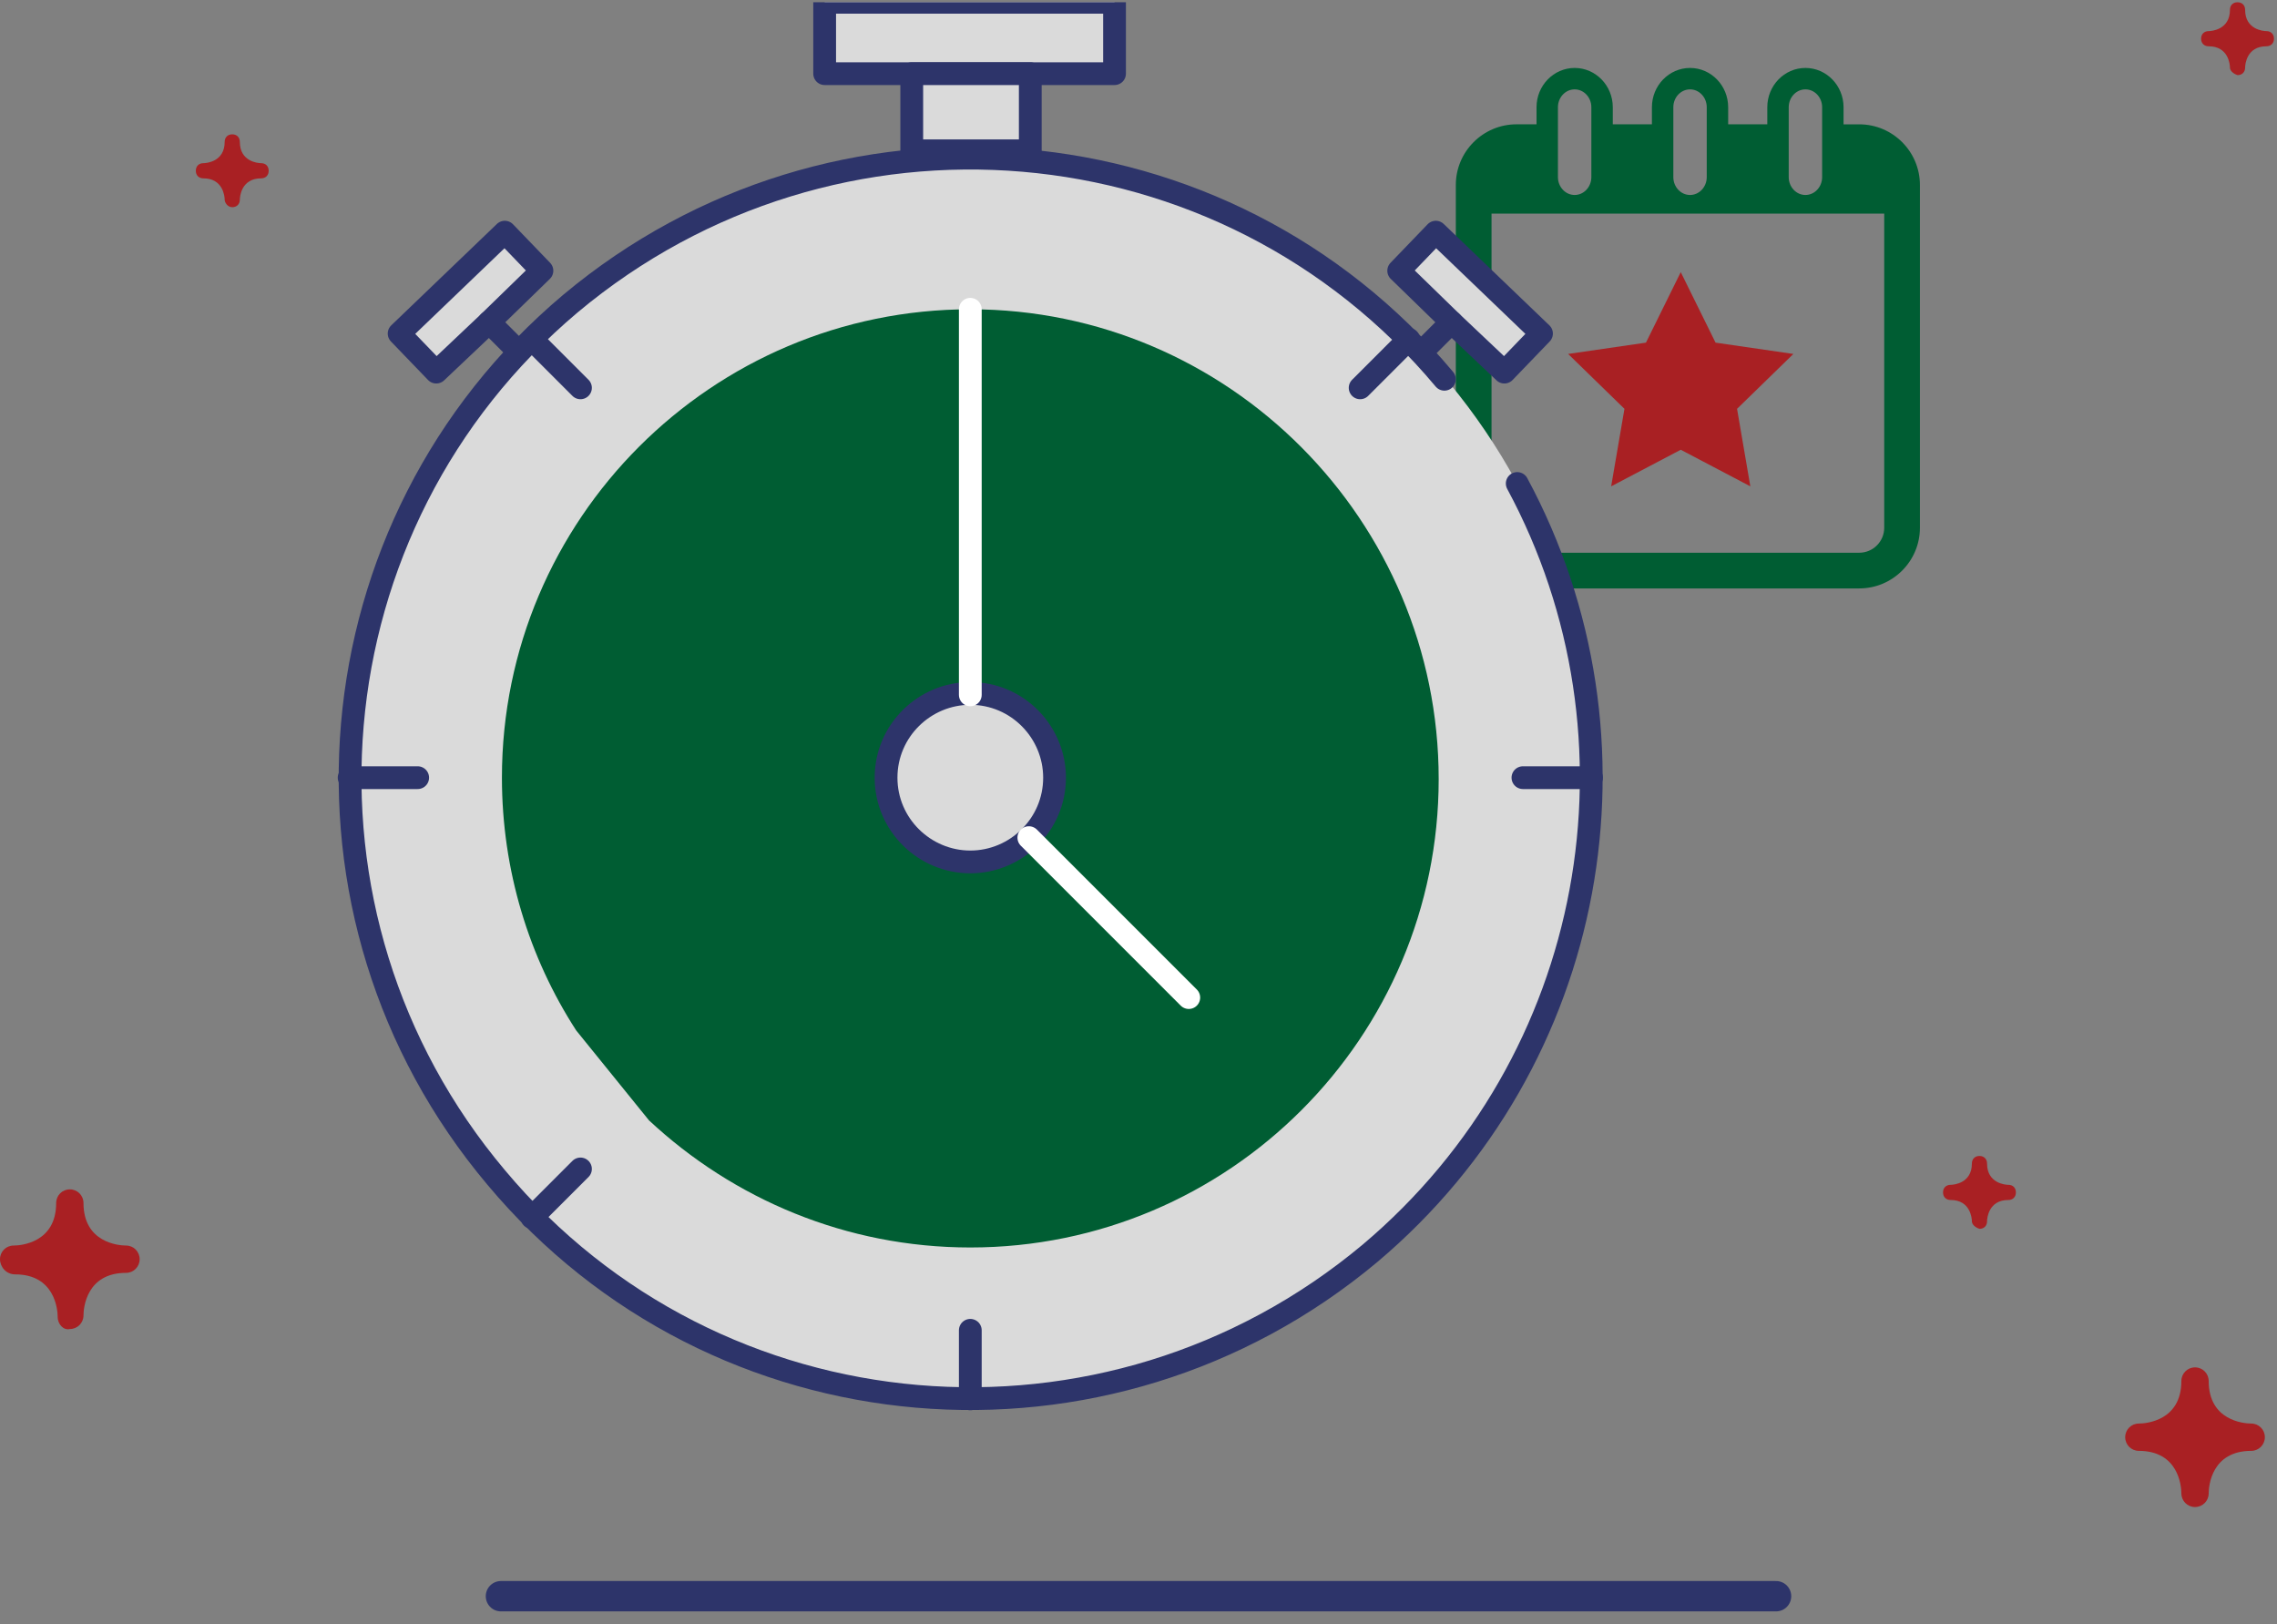 <svg width="150" height="107" viewBox="0 0 150 107" fill="none" xmlns="http://www.w3.org/2000/svg">
<rect x="0" y="0" width="150" height="107" fill="#808080" stroke="none"/>
<g clip-path="url(#clip0_1583_1570)">
<path d="M143.7 98.374C143.7 97.874 143.5 95.575 140.9 95.575C140.4 95.575 140 95.174 140 94.674C140 94.174 140.4 93.775 140.9 93.775C141.4 93.775 143.7 93.575 143.7 90.975C143.7 90.475 144.1 90.075 144.6 90.075C145.1 90.075 145.5 90.475 145.5 90.975C145.5 93.575 147.8 93.775 148.3 93.775C148.8 93.775 149.2 94.174 149.2 94.674C149.2 95.174 148.8 95.575 148.3 95.575C145.7 95.575 145.5 97.874 145.5 98.374C145.5 98.874 145.1 99.275 144.6 99.275C144.1 99.275 143.7 98.874 143.7 98.374Z" fill="#A92023"/>
<path d="M146.9 4.449C146.9 4.249 146.8 3.049 145.5 3.049C145.2 3.049 145 2.849 145 2.549C145 2.249 145.2 2.049 145.5 2.049C145.7 2.049 146.9 1.949 146.9 0.649C146.9 0.349 147.1 0.149 147.4 0.149C147.7 0.149 147.9 0.349 147.9 0.649C147.9 1.949 149.1 2.049 149.3 2.049C149.6 2.049 149.8 2.249 149.8 2.549C149.8 2.849 149.6 3.049 149.3 3.049C148 3.049 147.9 4.249 147.9 4.449C147.9 4.749 147.7 4.949 147.4 4.949C147.1 4.849 146.9 4.649 146.9 4.449Z" fill="#A92023"/>
<path d="M14.8 13.149C14.8 12.949 14.7 11.749 13.4 11.749C13.1 11.749 12.9 11.549 12.9 11.249C12.9 10.949 13.1 10.749 13.4 10.749C13.6 10.749 14.8 10.649 14.8 9.349C14.8 9.049 15 8.849 15.3 8.849C15.6 8.849 15.8 9.049 15.8 9.349C15.8 10.649 17 10.749 17.2 10.749C17.5 10.749 17.7 10.949 17.7 11.249C17.7 11.549 17.5 11.749 17.2 11.749C15.9 11.749 15.8 12.949 15.8 13.149C15.8 13.449 15.6 13.649 15.3 13.649C15 13.649 14.8 13.349 14.8 13.149Z" fill="#A92023"/>
<path d="M3.8 86.749C3.8 86.249 3.6 83.949 1 83.949C0.4 83.949 0 83.449 0 82.949C0 82.449 0.4 82.049 0.9 82.049C1.4 82.049 3.7 81.849 3.7 79.249C3.7 78.749 4.1 78.349 4.6 78.349C5.1 78.349 5.5 78.749 5.5 79.249C5.5 81.849 7.8 82.049 8.3 82.049C8.8 82.049 9.2 82.449 9.2 82.949C9.2 83.449 8.8 83.849 8.3 83.849C5.7 83.849 5.5 86.149 5.5 86.649C5.5 87.149 5.1 87.549 4.6 87.549C4.2 87.649 3.8 87.249 3.8 86.749Z" fill="#A92023"/>
<path d="M129.9 80.449C129.9 80.249 129.8 79.049 128.5 79.049C128.2 79.049 128 78.849 128 78.549C128 78.249 128.2 78.049 128.5 78.049C128.7 78.049 129.9 77.949 129.9 76.649C129.9 76.349 130.1 76.149 130.4 76.149C130.7 76.149 130.9 76.349 130.9 76.649C130.9 77.949 132.1 78.049 132.3 78.049C132.6 78.049 132.8 78.249 132.8 78.549C132.8 78.849 132.6 79.049 132.3 79.049C131 79.049 130.9 80.249 130.9 80.449C130.9 80.749 130.7 80.949 130.4 80.949C130.1 80.849 129.9 80.649 129.9 80.449Z" fill="#A92023"/>
<path d="M122.479 8.19H121.446V7.063C121.446 5.637 120.32 4.476 118.934 4.476C117.548 4.476 116.423 5.637 116.423 7.063V8.189H113.845V7.063C113.845 5.637 112.719 4.476 111.334 4.476C109.948 4.476 108.822 5.637 108.822 7.063V8.189H106.244V7.063C106.244 5.637 105.118 4.476 103.733 4.476C102.347 4.476 101.221 5.637 101.221 7.063V8.189H99.902C97.698 8.189 95.904 9.983 95.904 12.187V34.764C95.904 36.968 97.698 38.762 99.902 38.762H122.479C124.684 38.762 126.477 36.968 126.477 34.764V12.187C126.477 9.983 124.683 8.19 122.479 8.19ZM117.834 7.063C117.834 6.415 118.328 5.887 118.934 5.887C119.542 5.887 120.035 6.415 120.035 7.063V11.668C120.035 12.316 119.542 12.844 118.934 12.844C118.328 12.844 117.834 12.316 117.834 11.668V7.063ZM110.233 7.063C110.233 6.415 110.727 5.887 111.334 5.887C111.94 5.887 112.434 6.415 112.434 7.063V11.668C112.434 12.316 111.94 12.844 111.334 12.844C110.727 12.844 110.233 12.316 110.233 11.668V7.063ZM102.631 7.063C102.631 6.415 103.125 5.887 103.732 5.887C104.339 5.887 104.832 6.415 104.832 7.063V11.668C104.832 12.316 104.339 12.844 103.732 12.844C103.125 12.844 102.631 12.316 102.631 11.668V7.063ZM124.125 34.765C124.125 35.673 123.387 36.411 122.479 36.411H99.902C98.995 36.411 98.256 35.673 98.256 34.765V14.07H124.125V34.765Z" fill="#005D33"/>
<path d="M106.137 32.037L110.722 29.627L115.306 32.037L114.43 26.931L118.14 23.316L113.014 22.571L110.722 17.926L108.429 22.571L103.303 23.316L107.013 26.931L106.137 32.037Z" fill="#A92023"/>
<path d="M35.7 17.834L32.219 21.221L28.739 24.513L26.293 21.973L33.254 15.294L35.7 17.834Z" fill="#DADADA" stroke="#2D346A" stroke-width="1.5" stroke-miterlimit="10" stroke-linecap="round" stroke-linejoin="round"/>
<path d="M33.724 22.726L32.219 21.221" stroke="#2D346A" stroke-width="1.5" stroke-miterlimit="10" stroke-linecap="round" stroke-linejoin="round"/>
<path d="M63.92 92.149C86.497 92.149 104.84 73.805 104.84 51.229C104.84 28.652 86.497 10.403 63.92 10.403C41.343 10.403 23 28.746 23 51.323C23 73.9 41.343 92.149 63.92 92.149Z" fill="#DADADA"/>
<path d="M23 51.228H27.515" stroke="#2D346A" stroke-width="1.5" stroke-miterlimit="10" stroke-linecap="round" stroke-linejoin="round"/>
<path d="M99.949 31.85C108.979 48.594 105.311 69.854 90.26 82.553C72.951 97.04 47.176 94.876 32.689 77.568C18.109 60.259 20.366 34.484 37.581 19.997C54.89 5.511 80.665 7.674 95.151 24.983" stroke="#2D346A" stroke-width="1.5" stroke-miterlimit="10" stroke-linecap="round" stroke-linejoin="round"/>
<path d="M42.755 73.805C48.305 78.979 55.736 82.177 63.92 82.177C80.947 82.177 94.775 68.349 94.775 51.322C94.775 34.296 80.947 20.374 63.92 20.374C46.894 20.374 33.065 34.202 33.065 51.228C33.065 57.343 34.853 63.081 37.957 67.879" fill="#005D33"/>
<path d="M63.92 56.779C66.93 56.779 69.47 54.333 69.47 51.229C69.47 48.219 67.025 45.679 63.92 45.679C60.91 45.679 58.37 48.124 58.37 51.229C58.37 54.333 60.91 56.779 63.92 56.779Z" fill="#DADADA" stroke="#2D346A" stroke-width="1.5" stroke-miterlimit="10" stroke-linecap="round" stroke-linejoin="round"/>
<path d="M63.92 45.772V20.374" stroke="white" stroke-width="1.5" stroke-miterlimit="10" stroke-linecap="round" stroke-linejoin="round"/>
<path d="M67.776 55.179L78.312 65.715" stroke="white" stroke-width="1.5" stroke-miterlimit="10" stroke-linecap="round" stroke-linejoin="round"/>
<path d="M100.325 51.228H104.841" stroke="#2D346A" stroke-width="1.5" stroke-miterlimit="10" stroke-linecap="round" stroke-linejoin="round"/>
<path d="M63.92 87.633V92.149" stroke="#2D346A" stroke-width="1.5" stroke-miterlimit="10" stroke-linecap="round" stroke-linejoin="round"/>
<path d="M35.041 22.35L38.239 25.548" stroke="#2D346A" stroke-width="1.5" stroke-miterlimit="10" stroke-linecap="round" stroke-linejoin="round"/>
<path d="M38.239 77.004L35.041 80.202" stroke="#2D346A" stroke-width="1.5" stroke-miterlimit="10" stroke-linecap="round" stroke-linejoin="round"/>
<path d="M92.799 22.35L89.601 25.548" stroke="#2D346A" stroke-width="1.5" stroke-miterlimit="10" stroke-linecap="round" stroke-linejoin="round"/>
<path d="M73.421 0.149H54.325V4.852H73.421V0.149Z" fill="#DADADA" stroke="#2D346A" stroke-width="1.5" stroke-miterlimit="10" stroke-linecap="round" stroke-linejoin="round"/>
<path d="M67.871 4.852H60.063V9.932H67.871V4.852Z" fill="#DADADA" stroke="#2D346A" stroke-width="1.5" stroke-miterlimit="10" stroke-linecap="round" stroke-linejoin="round"/>
<path d="M92.141 17.834L95.621 21.221L99.102 24.513L101.548 21.973L94.586 15.294L92.141 17.834Z" fill="#DADADA" stroke="#2D346A" stroke-width="1.5" stroke-miterlimit="10" stroke-linecap="round" stroke-linejoin="round"/>
<path d="M94.116 22.726L95.621 21.221" stroke="#2D346A" stroke-width="1.5" stroke-miterlimit="10" stroke-linecap="round" stroke-linejoin="round"/>
<path d="M33 105.149H117" stroke="#2D346A" stroke-width="2" stroke-miterlimit="10" stroke-linecap="round"/>
</g>
<defs>
<clipPath id="clip0_1583_1570">
<rect width="150" height="106" fill="white" transform="translate(0 0.149)"/>
</clipPath>
</defs>
</svg>
